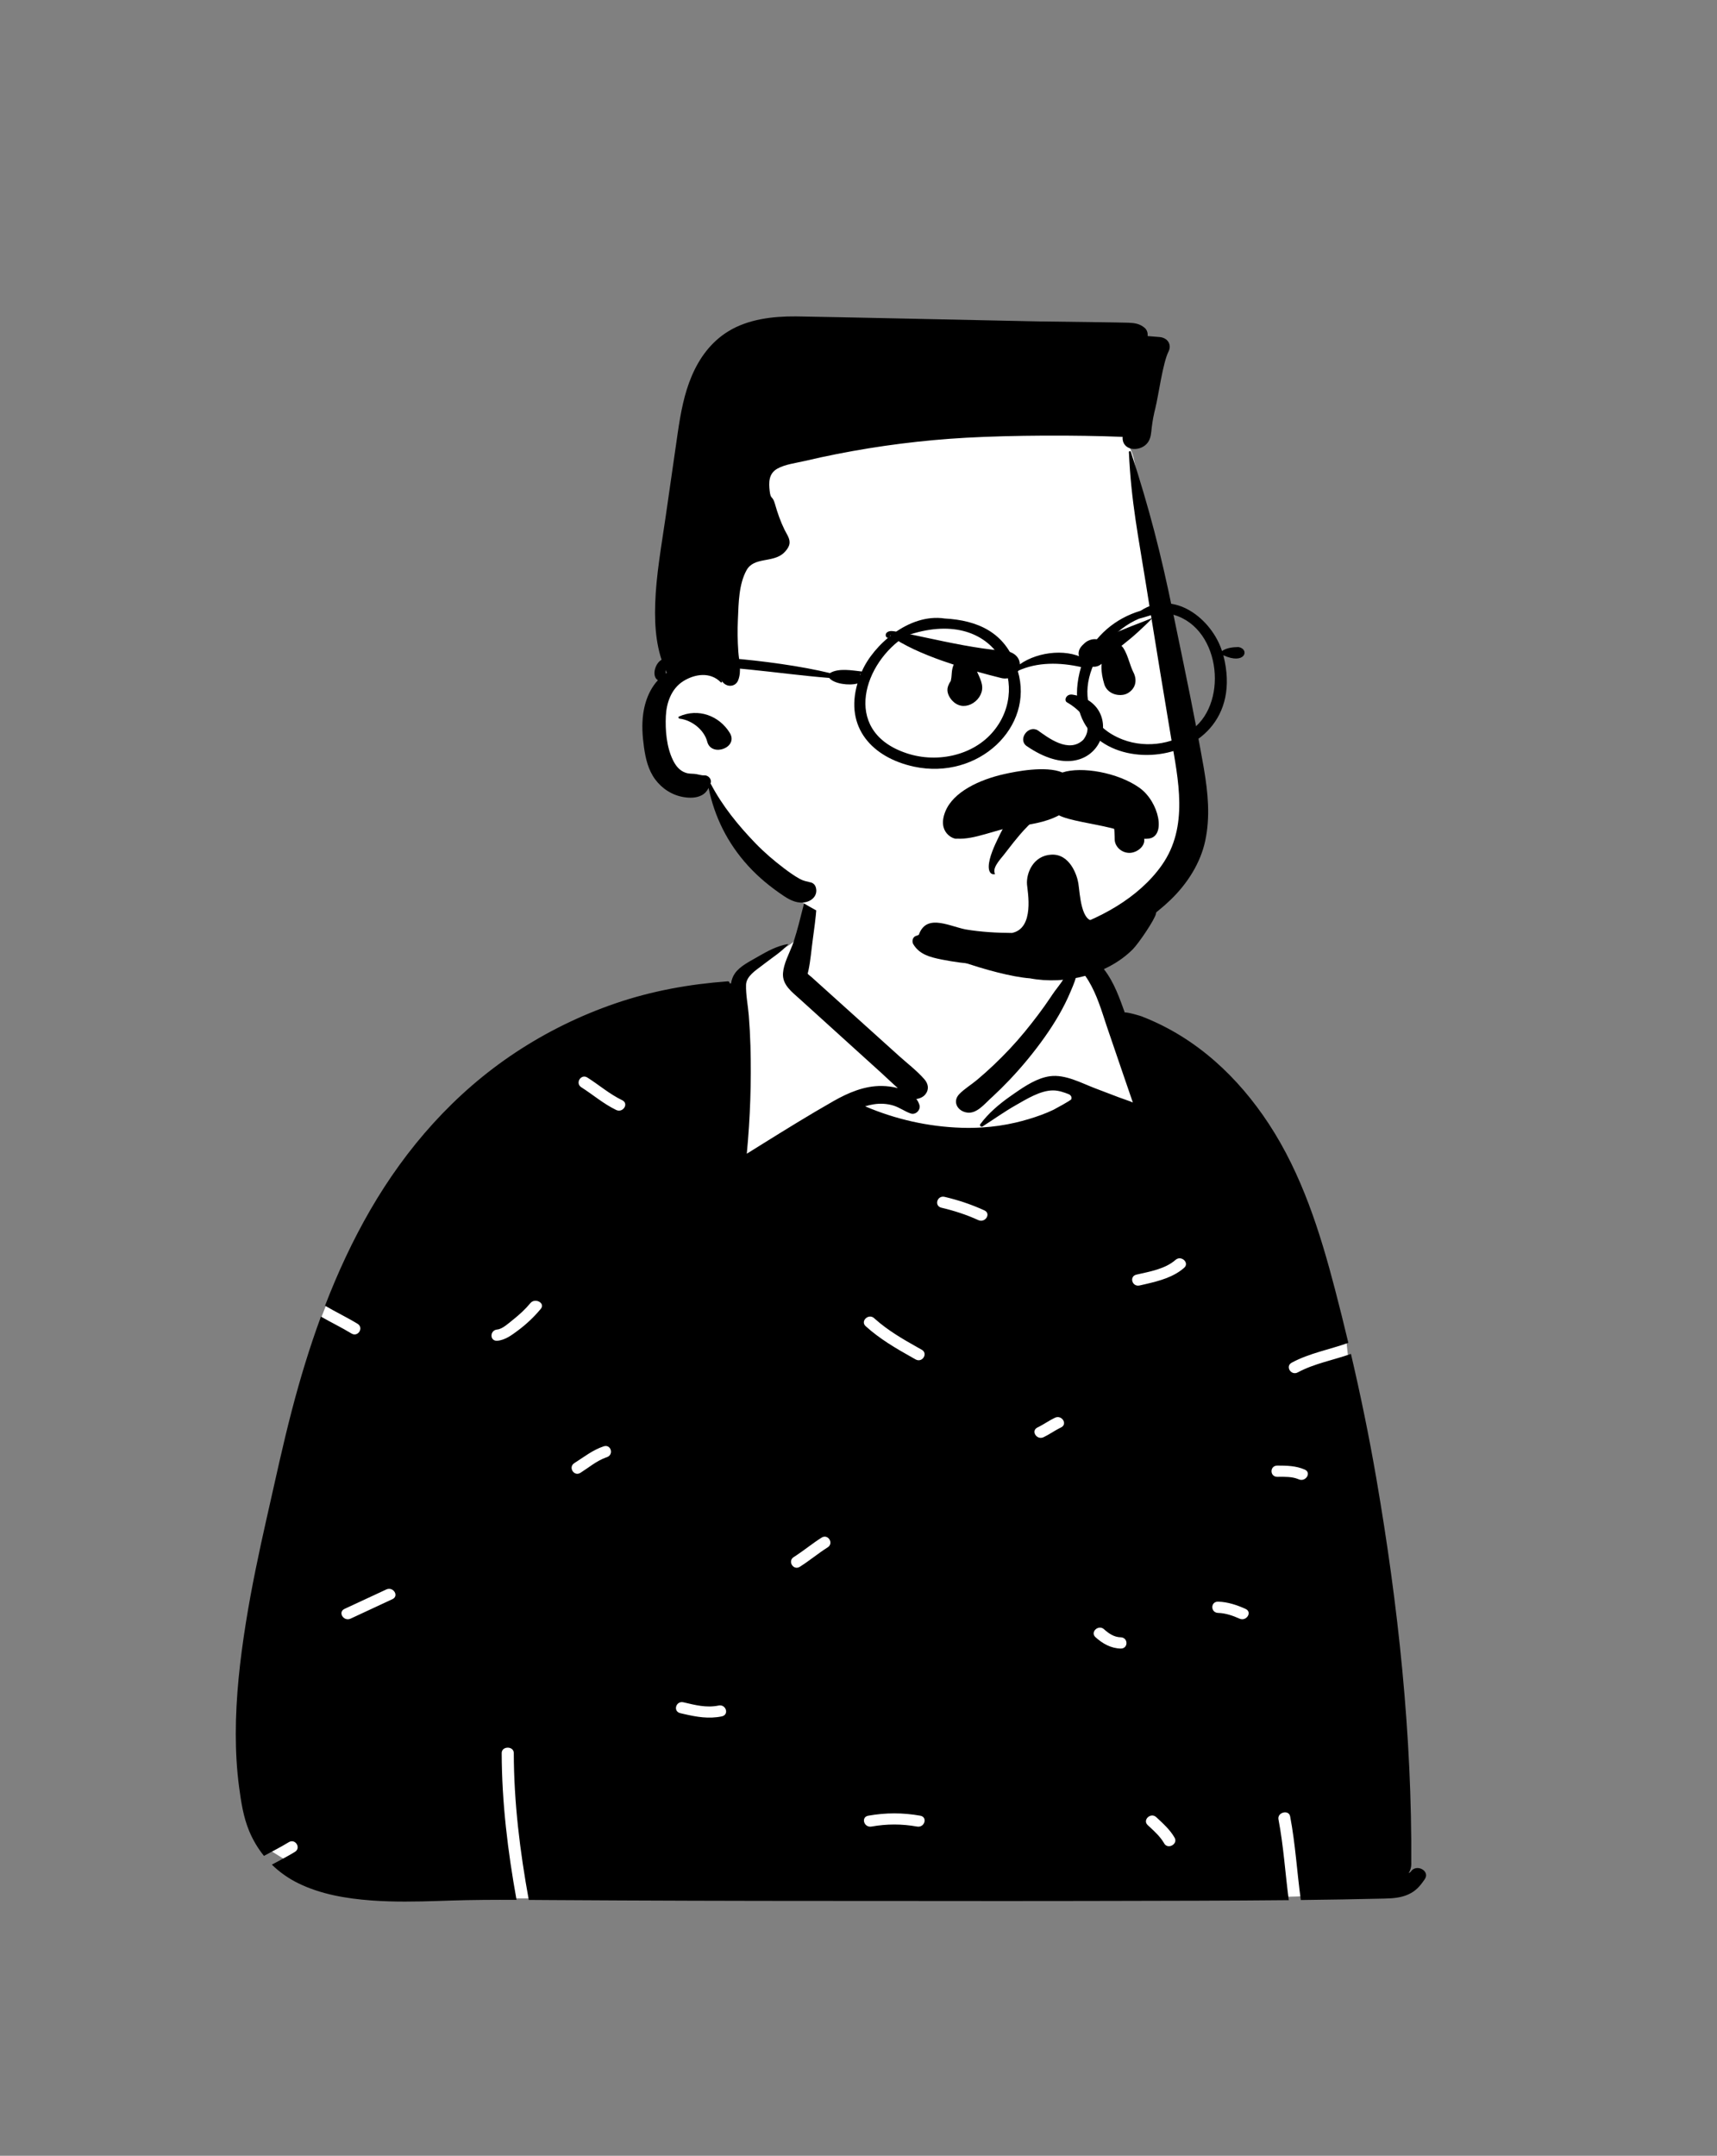 <svg width="1965" height="2467" viewBox="0 0 1965 2467" fill="none" xmlns="http://www.w3.org/2000/svg">
<rect x="0" y="0" width="1965" height="2467" fill="#808080" stroke="none"/>
<path fill-rule="evenodd" clip-rule="evenodd" d="M421.669 2169.14C527.585 2171.9 627.638 2174.95 733.35 2169.14C902.513 2159.41 1398.95 2176.96 1508.07 2169.14C1516.31 2168.56 1544.63 2176.96 1545.22 2169.14C1550.01 2114.74 1553.12 1564.31 1538.87 1526.44C1524.62 1488.57 1454.27 1306.5 1364.64 1221.61C1339.65 1198.67 1301.61 1189.79 1280.6 1163.29C1262.49 1134.38 1263.9 1117.42 1246.01 1102.22C1238.24 1095.62 1219.94 1092.94 1206.33 1083.78C1192.65 1071.14 1205.6 1043.29 1199.99 1025.68C1188.42 981.708 1145.78 953.496 1099.19 946.849C1034.42 932.431 966.047 946.063 935.024 993.392C923.477 1011.01 929.622 1032.42 915.42 1060.65C916.433 1081.99 889.662 1087.14 873.66 1095.6L841.882 1125.48C743.978 1176.72 628.805 1204.4 543.021 1273.25C470.088 1342.09 397.545 1421.64 365.185 1514.77C358.486 1540.15 356.299 1566.38 353.523 1592.31C345.597 1668.08 323.528 1741.63 304.535 1815.44C282.878 1908.44 262.691 2007.16 291.879 2101.04C300.294 2120.91 402.512 2168.22 421.669 2169.14Z" fill="white"/>
<path fill-rule="evenodd" clip-rule="evenodd" d="M929.413 1000.97C930.261 998.392 933.912 999.116 934.189 1001.56C936.939 1025.83 933.48 1051.19 930.159 1075.3C928.567 1086.93 927.649 1099.04 925.227 1110.51C924.916 1111.73 924.622 1112.97 924.345 1114.2C925.141 1115.51 927.495 1116.99 928.617 1118.01L933.5 1122.43L943.286 1131.24C962.436 1148.49 981.583 1165.75 1000.73 1183.01L1028.84 1208.35C1038.48 1217.04 1049.43 1225.36 1057.88 1235.05C1062.47 1240.31 1063.5 1246.77 1058.99 1252.4C1056.76 1255.18 1052.75 1257.21 1048.68 1257.63C1050.27 1259.69 1051.5 1262.02 1052.28 1264.61C1053.87 1269.89 1048.13 1276.38 1042.02 1274.17C1035.09 1271.69 1029.36 1267.25 1022.3 1265.13C1015.17 1262.97 1007.43 1262.55 1000.04 1263.71C996.649 1264.24 993.328 1265.03 990.093 1266.03C1024.71 1280.85 1062.15 1289.36 1100.35 1290.59C1108.13 1290.83 1115.9 1290.73 1123.63 1290.25C1136.64 1289.46 1149.56 1287.63 1162.26 1284.66C1172.24 1282.33 1182.11 1279.4 1191.7 1275.86C1196.4 1274.12 1201.05 1272.21 1205.55 1270.04L1205.95 1269.82C1206.96 1269.23 1225.76 1259.31 1226.08 1257.82C1226.41 1256.33 1226.41 1255.81 1225.8 1254.52C1225.19 1253.22 1223.49 1252.32 1223.49 1252.32C1217.69 1250.02 1211.67 1247.87 1205.33 1247.83C1190.73 1247.75 1174.8 1257.79 1162.72 1264.63C1149.46 1272.14 1137.26 1280.93 1124.49 1289.07C1124.2 1289.27 1123.87 1289.35 1123.56 1289.35C1122.21 1289.35 1120.97 1287.8 1121.83 1286.59C1130.98 1274.06 1143.33 1263.63 1156.25 1254.52L1161.45 1250.89C1173.28 1242.68 1187.12 1233.59 1201.51 1231.61C1219.13 1229.19 1237.54 1239.41 1253.26 1245.4L1281.11 1256C1286.07 1257.89 1291.47 1259.49 1296.47 1261.63L1284.8 1227.66C1278.97 1210.68 1273.15 1193.69 1267.39 1176.68L1266.27 1173.35C1260.54 1156.09 1255.27 1138.14 1245.72 1122.37C1243.43 1118.59 1240.82 1115.03 1238.24 1111.44C1235.56 1107.73 1234.56 1103.62 1231.19 1100.31C1224.51 1093.72 1214.94 1089.86 1205.81 1087.34C1203.58 1086.73 1204.24 1083.99 1206.33 1083.78C1215.7 1082.86 1224.64 1084.9 1233.11 1088.57L1236.63 1090.14C1244.64 1093.66 1252.45 1096.94 1258.39 1103.27C1271.96 1117.72 1279 1135.91 1285.47 1153.87L1287.2 1158.69C1289.62 1157.95 1306.07 1162.62 1308.13 1163.73C1369.79 1187.98 1417.29 1233.13 1452.03 1286.05C1490.08 1344.03 1510.8 1410.28 1527.91 1475.85C1533.19 1496.08 1538.24 1516.37 1543.09 1536.72C1521.48 1544.45 1498.51 1548.5 1478.28 1559.4C1470.57 1563.55 1477.53 1574.68 1485.26 1570.51C1504.21 1560.31 1525.79 1556.54 1546.07 1549.37C1557.07 1596.46 1566.85 1643.81 1575.04 1691.36C1600.21 1837.29 1616.11 1985.59 1615.1 2133.52C1615.09 2136.79 1614.05 2140.44 1612.13 2143.58C1613.26 2143.06 1614.14 2142.45 1614.64 2141.71C1621.02 2132.39 1637.02 2141.03 1630.6 2150.4L1629.67 2151.76C1624.85 2158.66 1620.35 2163.94 1611.89 2167.84C1603.36 2171.77 1594.12 2172.43 1584.71 2172.66C1552.73 2173.44 1520.73 2173.95 1488.71 2174.32C1484.32 2142.46 1482.53 2110.29 1476.49 2078.62C1474.93 2070.47 1461.59 2073.93 1463.14 2082.04C1468.98 2112.63 1470.85 2143.68 1474.93 2174.47C1406.48 2175.16 1338 2175.17 1269.61 2175.34C1176.92 2175.6 1084.24 2175.42 991.555 2175.37L951.832 2175.36C844.761 2175.36 737.687 2175.04 630.617 2174.38L605.154 2174.21C595.024 2118.66 588.129 2062.63 588.001 2006.17C587.982 1997.89 574.144 1997.88 574.163 2006.17C574.291 2062.56 581.11 2118.6 591.146 2174.14C565.795 2174.03 540.456 2174.12 515.103 2174.96L502.199 2175.38C476.38 2176.21 450.51 2176.71 424.74 2174.8C396.13 2172.66 367.193 2167.76 341.541 2155.23C329.988 2149.57 319.815 2142.34 311.121 2133.84C319.959 2129.06 328.922 2124.47 337.483 2119.26C344.905 2114.74 337.981 2103.59 330.498 2108.14C321.273 2113.76 311.576 2118.65 302.078 2123.84C295.201 2115.31 289.557 2105.83 285.27 2095.6C278.507 2079.46 275.895 2062.1 273.629 2045.01C270.95 2024.88 269.841 2004.58 269.841 1984.31C269.841 1941.66 274.667 1899.15 281.397 1857.02C287.833 1816.65 296.341 1776.62 305.334 1736.71L306.563 1731.27C315.437 1692.03 323.896 1652.69 334.067 1613.73C343.471 1577.7 354.339 1541.84 367.292 1506.68C378.82 1513.31 390.886 1519.11 402.234 1526.02C409.709 1530.57 416.65 1519.43 409.219 1514.9C397.111 1507.53 384.197 1501.41 371.978 1494.2C386.461 1456.55 403.461 1419.77 423.843 1384.55C464.663 1314.02 519.671 1250.92 590.124 1204.35C625.392 1181.04 664.086 1161.97 704.72 1148.1C746.147 1133.94 789.078 1126.18 832.979 1123C834.233 1122.91 834.936 1123.99 834.885 1124.98L834.867 1125.17L836.596 1125.43C837.236 1121.39 838.551 1117.48 841.059 1113.89C846.767 1105.71 857.594 1100.47 866.243 1095.45L868.293 1094.26C878.583 1088.33 889.442 1082.48 901.41 1080.4C901.825 1080.34 902.083 1080.74 901.806 1081.04C893.914 1089.46 883.822 1095.9 874.573 1103.02L872.447 1104.67C864.782 1110.53 854.09 1117.19 853.806 1127C853.479 1138.56 856.02 1150.58 856.938 1162.1C857.855 1173.59 858.493 1185.07 858.822 1196.59C860.017 1237.87 858.581 1279.16 854.653 1320.28L872.019 1309.46C899.044 1292.63 926.159 1275.85 953.837 1260.09C970.583 1250.55 989.403 1242.39 1009.47 1242.76C1015.09 1242.85 1021.44 1243.61 1027.53 1245.22C1020.97 1239.44 1014.69 1233.3 1008.27 1227.49C997.704 1217.91 987.135 1208.34 976.568 1198.78L946.095 1171.16L915.61 1143.55C906.167 1134.97 895.095 1127.07 896.098 1113.55C896.913 1102.77 902.81 1092.04 906.84 1081.64C907.411 1080.14 907.93 1078.66 908.414 1077.2C916.546 1052.06 921.162 1026.01 929.413 1000.97ZM1323.26 2079.49C1316.96 2073.62 1307.17 2082.72 1313.48 2088.59L1316.81 2091.68C1322.38 2096.85 1327.91 2102.18 1331.76 2108.57L1332.32 2109.53C1336.48 2116.86 1348.43 2110.37 1344.27 2103.03C1339.14 2093.97 1330.97 2086.66 1323.26 2079.49ZM1053.19 2077.83C1033.13 2074.27 1013.79 2074.27 993.719 2077.83C984.982 2079.38 988.681 2091.79 997.398 2090.25C1014.95 2087.13 1031.96 2087.13 1049.51 2090.25C1058.22 2091.79 1061.94 2079.39 1053.19 2077.83ZM782.189 1948.06C773.554 1946.02 769.869 1958.44 778.511 1960.47L782.766 1961.47C797.229 1964.79 811.003 1967.27 826.027 1964.18C834.605 1962.42 831.137 1950.31 822.689 1951.7L822.348 1951.77C808.446 1954.62 795.639 1951.23 782.189 1948.06ZM1263.48 1864.44C1257.09 1858.66 1247.3 1867.75 1253.7 1873.54C1261.68 1880.76 1271.1 1886.26 1282.5 1886.55C1291.28 1886.78 1291.4 1874.29 1282.9 1873.69L1282.5 1873.67C1274.86 1873.48 1268.77 1869.22 1263.48 1864.44ZM449.073 1830.05C457.04 1826.35 450.039 1815.24 442.089 1818.94L394.265 1841.18V1841.18C386.298 1844.89 393.298 1856 401.248 1852.3L449.073 1830.05V1830.05ZM1394.09 1832.89C1385.18 1832.66 1385.19 1845.53 1394.09 1845.77C1402.46 1845.98 1411.04 1848.93 1418.5 1852.3C1426.48 1855.9 1433.5 1844.81 1425.48 1841.18C1415.73 1836.78 1405.03 1833.17 1394.09 1832.89ZM947.242 1770.73C954.566 1766.1 947.65 1754.94 940.257 1759.61C930.169 1765.99 921.029 1773.53 911.102 1780.1L908.374 1781.86C901.05 1786.49 907.966 1797.65 915.359 1792.98C926.362 1786.02 936.239 1777.69 947.242 1770.73ZM1461.84 1677.16C1452.94 1677.16 1452.93 1690.04 1461.84 1690.04L1463.53 1690.03C1470.88 1690 1478.63 1689.81 1485.46 1692.54L1486.25 1692.87C1494.26 1696.38 1501.29 1685.28 1493.23 1681.75C1483.21 1677.36 1472.74 1677.17 1461.84 1677.16ZM693.349 1667.97L694.511 1667.56C702.831 1664.78 699.243 1652.34 690.832 1655.15C678.156 1659.39 668.295 1667.39 657.299 1674.34C649.971 1678.97 656.887 1690.12 664.282 1685.45C673.756 1679.47 682.571 1671.89 693.349 1667.97V1667.97ZM1212.39 1634.47L1214.26 1633.55C1222.18 1629.75 1215.19 1618.64 1207.28 1622.43C1201 1625.43 1195.37 1629.43 1189.21 1632.62L1187.35 1633.55C1179.43 1637.34 1186.42 1648.45 1194.33 1644.67C1200.61 1641.66 1206.23 1637.66 1212.39 1634.47V1634.47ZM1001.88 1509.78L1000.45 1508.5C994.081 1502.69 984.289 1511.79 990.665 1517.6C1006.59 1532.1 1025.42 1543.11 1044.41 1553.75L1047.86 1555.68C1055.52 1559.96 1062.48 1548.83 1054.85 1544.57L1049.78 1541.73C1032.89 1532.26 1016.2 1522.48 1001.88 1509.78V1509.78ZM618.94 1497.76C624.305 1491.27 612.636 1484.93 607.182 1491.04L606.99 1491.26C601.405 1498 594.777 1504.11 587.85 1509.69L586.548 1510.72C582.424 1513.99 574.919 1520.98 569.126 1521.44C560.318 1522.14 560.239 1535.02 569.126 1534.31C578.09 1533.61 585.803 1527.74 592.575 1522.71C602.431 1515.39 611.247 1507.05 618.94 1497.76ZM1355.15 1450.86C1361.58 1445.24 1352.08 1436.29 1345.59 1441.56L1345.36 1441.76C1333.35 1452.26 1316.06 1455.08 1300.59 1458.64C1291.95 1460.63 1295.61 1473.05 1304.27 1471.05L1311.32 1469.43C1327.12 1465.76 1342.99 1461.49 1355.15 1450.86ZM1081.09 1369.65C1072.46 1367.61 1068.77 1380.03 1077.41 1382.07C1092.09 1385.54 1105.99 1390.02 1119.6 1396.25C1127.56 1399.89 1134.58 1388.8 1126.58 1385.13C1111.94 1378.43 1096.89 1373.39 1081.09 1369.65ZM1222.45 1098.26C1222.24 1097.68 1222.9 1097.02 1223.54 1097.23C1239.07 1102.62 1230.81 1121.54 1225.99 1132.87L1225.11 1134.94C1217.56 1153.09 1206.99 1170.76 1195.47 1187.01C1183.41 1204.02 1170.02 1220.31 1155.53 1235.6C1149.24 1242.24 1142.72 1248.68 1135.98 1254.94L1133.44 1257.27C1126.62 1263.5 1117.84 1274.45 1107.27 1273.24C1095.88 1271.97 1089.54 1260.65 1097.84 1252.06C1103.7 1245.98 1111.83 1241.13 1118.39 1235.6C1124.89 1230.13 1131.19 1224.48 1137.33 1218.67C1149.89 1206.74 1161.79 1194.14 1172.67 1180.87C1183.19 1168.03 1193.26 1154.83 1202.42 1141.12L1204.24 1138.37C1211.21 1127.7 1227.3 1112.01 1222.45 1098.26ZM672.252 1233.12C664.88 1228.43 657.951 1239.58 665.268 1244.23C678.722 1252.79 690.558 1263.15 705.121 1270.19C712.918 1273.95 719.853 1263.16 712.382 1259.21L712.106 1259.07C697.553 1252.04 685.699 1241.67 672.252 1233.12Z" fill="black"/>
<path fill-rule="evenodd" clip-rule="evenodd" d="M1062.14 410.781C1160.36 410.781 1287.14 468.1 1297.95 526.805C1310.69 595.987 1378.91 861.447 1363.5 946.576C1348.1 1031.7 1265.08 1092.99 1132.24 1092.99C999.397 1092.99 900.244 1025.59 877.478 1002.45C854.712 979.306 812.521 896.685 812.521 896.685C812.521 896.685 741.395 887.884 741.058 833.944C740.72 780.003 787.301 760.378 787.301 760.378C787.301 760.378 770.693 547.506 812.521 492.084C854.35 436.663 963.923 410.781 1062.14 410.781Z" fill="white"/>
<path fill-rule="evenodd" clip-rule="evenodd" d="M1291.94 517.331C1291.87 516.094 1293.8 515.949 1294.17 517.043C1315.36 582.17 1328.42 632.924 1342.17 699.694L1346.23 719.336C1357.08 771.722 1368.04 824.185 1377.3 876.826L1377.84 879.969C1382.48 907.217 1385.15 934.731 1379.34 962.036C1373.91 987.559 1359.07 1010.96 1339.8 1029.59C1302.56 1065.61 1250.8 1088.11 1198.74 1098.16C1172.41 1103.25 1145.25 1105.21 1118.42 1103.44C1105.05 1102.57 1091.7 1100.82 1078.61 1098.23L1077.16 1097.94C1063.96 1095.29 1052.25 1092.13 1045.24 1080.57C1043.47 1077.66 1044.18 1072.67 1047.89 1071.18C1054.87 1068.37 1060.01 1067.2 1067.64 1068.01C1074.92 1068.78 1082.03 1070.82 1089.23 1072.09C1102.98 1074.52 1116.95 1075.75 1130.95 1076.04C1158.43 1076.6 1185.99 1073.4 1212.26 1065.77C1257.41 1052.65 1303.28 1027.57 1329.66 990.038C1360.69 945.891 1348.34 892.312 1340.11 843.558L1339.87 842.082C1331.54 792.249 1323.31 742.416 1315.32 692.551L1311.91 671.178C1302.95 614.709 1294.5 574.397 1291.94 517.331ZM833.568 379.113C856.101 365.296 884.1 361.901 910.566 362.091L913.88 362.13C947.768 362.611 1118.35 366.388 1175.46 367.55L1189.05 367.816C1207.03 368.132 1243.3 368.461 1261.99 368.779L1263.07 368.798C1272.23 368.958 1281.4 369.023 1290.57 369.296L1291.91 369.341C1298.78 369.614 1304.49 370.57 1309.87 375.074C1312.61 377.356 1313.68 380.837 1313.42 384.153L1313.38 384.584L1327 385.695C1336.24 386.455 1341.13 394.168 1337.46 401.973L1337.27 402.351C1330.75 415.289 1325.77 452.946 1322.28 466.866C1320.44 474.188 1318.97 481.623 1318.11 489.106C1317.42 494.998 1317.35 500.902 1313.82 506.084C1306.29 517.139 1285.12 517.043 1284.74 501.385C1284.72 500.886 1284.74 500.403 1284.79 499.936C1231.52 497.764 1158.78 497.973 1105.57 500.934C1055.88 503.702 1006.41 509.978 957.713 519.585C945.38 522.015 933.081 524.671 920.869 527.551C910.854 529.901 898.555 531.301 889.595 536.338C879.562 542.003 879.753 552.157 880.842 561.829C882.012 572.08 883.963 566.798 886.726 576.14L886.897 576.73C889.751 586.869 893.279 596.894 897.95 606.421C900.614 611.861 904.905 617.091 903.277 623.351C902.361 626.875 899.366 630.641 896.618 633.103C884.093 644.287 862.922 637.158 854.412 652.478C845.505 668.498 845.284 690.199 844.528 707.925L844.483 708.964C843.931 721.178 844.085 733.424 844.95 745.606C845.728 756.709 848.909 767.702 844.829 778.371C841.852 786.128 832.133 786.852 827.047 780.544C826.463 779.819 825.928 779.077 825.427 778.33L824.937 777.582L824.904 777.599C825.387 778.307 825.836 779.032 826.269 779.771C826.736 780.592 825.577 781.493 824.868 780.785C812.898 768.667 795.41 771.081 781.866 779.562C768.149 788.188 762.735 804.57 762.026 819.264C761.23 835.563 762.787 854.668 770.086 869.729C773.165 876.102 777.557 881.959 784.841 884.389C788.147 885.484 791.293 885.339 794.735 885.596C798.314 885.852 802.623 887.527 806.098 887.302C810.616 887.003 814.672 891.801 813.389 895.822L813.296 896.089C813.228 896.282 813.157 896.475 813.09 896.652C813.261 896.797 813.434 896.974 813.555 897.231C826.701 922.223 844.725 944.463 864.652 965.094C874.634 975.409 885.703 984.888 897.275 993.658C902.983 997.987 909.003 1002.32 915.351 1005.81C917.461 1006.95 919.397 1007.72 921.77 1008.35C922.875 1008.64 924.138 1008.79 925.211 1009.12L926.324 1009.48C926.401 1009.5 926.473 1009.52 926.543 1009.54C929.725 1009.88 932.406 1011.84 933.462 1014.92C936.212 1022.93 931.213 1030.01 922.668 1032.22C913.41 1034.62 904.685 1030.4 897.347 1025.54L896.86 1025.22C881.898 1015.19 868.111 1003.94 856.176 990.81C832.565 964.885 817.774 934.872 810.928 901.673C809.231 905.068 806.947 908.029 802.986 910.089C796.828 913.308 789.477 913.308 782.731 912.23C769.152 910.089 757.58 902.381 749.848 891.953C741.82 881.139 738.83 868.007 737.013 855.213C735.214 842.402 734.332 829.546 736.131 816.704C738.71 798.262 747.029 780.029 763.202 769.922C751.094 745.381 748.966 717.863 749.831 690.988C750.886 657.902 757.027 624.445 761.749 591.664L775.174 498.472V498.472L775.723 494.715C778.962 472.791 782.906 450.752 791.726 430.094C800.426 409.737 813.642 391.327 833.568 379.113ZM777.075 819.986C799.251 809.977 823.208 819.198 835.143 838.622C845.521 855.509 814.666 866.671 809.518 849.264L809.37 848.728C805.979 835.548 792.174 824.154 777.767 822.384C776.574 822.225 775.69 820.615 777.075 819.986Z" fill="black"/>
<path fill-rule="evenodd" clip-rule="evenodd" d="M1256.92 920.085C1242.42 912.918 1225.39 914.131 1210.83 920.533C1193.02 928.358 1179.25 941.209 1167.06 955.339C1162.38 960.764 1158 966.421 1153.62 972.073C1151.82 974.399 1150.02 976.724 1148.2 979.031C1147.84 979.464 1147.46 979.929 1147.04 980.422C1144.13 983.907 1140.15 988.727 1138.63 993.101C1138.01 994.857 1137.79 996.552 1138.06 998.095C1138.19 998.843 1138.44 999.559 1138.82 1000.24C1136.49 1000.8 1134.94 1000.26 1133.87 999.188C1132.17 997.488 1131.57 994.933 1131.55 992.001C1131.46 981.499 1138.91 966.19 1141.95 959.881C1142.26 959.231 1142.53 958.674 1142.74 958.224C1153.73 934.826 1171.31 912.034 1195.76 899.422C1219.44 887.203 1247.47 884.894 1271.98 896.445C1299.05 909.208 1306.43 934.479 1309.5 960.451C1309.97 964.429 1308.03 968.099 1305.06 970.868C1301.7 973.993 1296.98 976.015 1292.57 976.015C1287.99 976.015 1283.8 974.212 1280.73 971.359C1277.64 968.483 1275.68 964.535 1275.65 960.257L1275.62 957.767C1275.48 949.094 1274.82 940.952 1271.44 934.047C1268.72 928.496 1264.27 923.715 1256.92 920.085ZM1220.88 803.614C1233.95 811 1253.85 828.224 1239.8 846.537C1223.26 862.683 1199.44 844.17 1187.71 835.797C1176.83 829.308 1164.6 845.997 1174.7 853.574C1259.49 911.983 1293.91 805.545 1227.49 794.929C1220.18 793.759 1217.46 801.329 1220.88 803.614ZM1110.93 806.038C1107.41 807.641 1103.51 808.291 1099.69 807.549C1096.26 806.883 1092.91 805.097 1089.95 801.949C1085.87 797.622 1082.92 791.478 1084.89 785.615L1085.46 784.107C1086.13 782.353 1087.03 780.709 1088.13 779.219C1088.83 776.025 1088.97 773.933 1089.1 771.947C1089.14 771.439 1089.17 770.939 1089.21 770.44C1089.42 767.658 1089.86 764.746 1090.86 762.068C1091.05 761.564 1091.26 761.065 1091.49 760.571C1090.93 760.388 1090.37 760.205 1089.8 760.02C1085.92 758.748 1082.06 757.455 1078.21 756.103C1067.27 752.255 1056.45 747.917 1045.98 743.064C1040.81 740.665 1035.76 737.966 1030.78 735.236C1028.41 733.765 1023.19 730.339 1020.85 728.495L1019.08 727.095L1018.15 729.08C1017.15 730.016 1016.34 730.089 1015.66 729.879C1014.94 729.653 1014.4 729.119 1014.06 728.477C1013.65 727.705 1013.52 726.765 1013.74 725.858C1013.93 725.04 1014.41 724.251 1015.22 723.63C1018.31 721.263 1022.66 722.29 1026.27 722.95C1026.79 723.044 1027.29 723.136 1027.79 723.22C1033.41 724.175 1039.02 725.314 1044.6 726.489L1051.33 727.914C1053.9 728.459 1056.46 729.006 1059.03 729.553C1088.17 735.766 1117.26 741.964 1147.04 744.688L1150.18 744.961C1155.48 745.402 1160.21 747.499 1163.32 750.839C1166.19 753.915 1167.65 758.041 1166.95 762.826C1166.27 767.508 1163.44 771.407 1159.55 773.821C1155.67 776.224 1150.74 777.157 1145.81 775.927C1136.57 773.62 1127.35 771.194 1118.17 768.62L1120.31 773.366C1122.16 777.5 1123.86 781.784 1124.06 786.157C1124.25 790.267 1122.96 794.244 1120.71 797.647C1118.33 801.269 1114.87 804.247 1110.93 806.038ZM1318.68 707.158C1316.4 710.053 1313.78 712.526 1311.17 715.003C1305.53 720.355 1299.89 725.707 1293.86 730.685C1291.67 732.491 1289.45 734.27 1287.24 736.049C1286.42 736.71 1285.6 737.37 1284.78 738.032L1283.48 739.075L1284.59 740.288C1284.89 740.614 1285.17 740.951 1285.4 741.307C1288.72 746.359 1290.56 751.843 1292.43 757.343C1293.7 761.111 1294.99 764.888 1296.71 768.557L1297.27 769.707C1299.51 774.197 1300.11 778.884 1298.92 783.114C1297.8 787.098 1295.08 790.654 1290.71 793.244C1289.61 793.895 1287.73 794.652 1286.46 794.914C1281.46 795.947 1276.38 795.227 1272.24 793.038C1268.28 790.945 1265.17 787.506 1263.79 782.996C1261.76 776.332 1260.45 769.562 1260.52 762.964C1260.54 761.846 1260.59 760.724 1260.67 759.6C1259.88 760.347 1258.97 761.005 1257.94 761.547C1254.73 763.233 1251.11 763.4 1247.7 762.538C1243.84 761.564 1240.25 759.284 1237.76 756.303C1235.57 753.678 1234.23 750.498 1234.4 747.175C1234.55 744.274 1235.87 741.286 1238.68 738.472L1241.33 735.956C1243.31 734.091 1246.03 732.657 1248.93 731.932C1251.59 731.266 1254.41 731.195 1256.94 731.998C1260.35 731.13 1262.56 730.106 1264.61 729.154C1266.07 728.476 1267.45 727.836 1268.68 727.338C1274.67 724.914 1280.64 722.444 1286.59 719.929C1291.74 717.747 1296.98 715.733 1302.22 713.718C1307.74 711.596 1313.26 709.472 1318.68 707.158Z" fill="black"/>
<path fill-rule="evenodd" clip-rule="evenodd" d="M1215.87 884.013C1196.63 875.952 1162.09 882.986 1149.55 885.783C1120.39 892.287 1091.06 906.344 1082 928.367C1071.79 953.187 1092.17 961 1095.16 959.724C1115.35 961.046 1139.38 949.243 1160.53 946.196C1177.7 943.702 1195.81 941.524 1211.9 933.037C1223.64 939.048 1250.17 942.297 1271.58 947.553C1289.81 952.027 1297.71 961.729 1314.62 959.666C1334.88 957.194 1326.58 917.553 1304 901.494C1279.29 883.919 1237.5 876.792 1215.87 884.013ZM1253.96 1053.51C1237.13 1057.33 1236 1023.01 1234.11 1010.88C1232.64 1001.41 1224.33 976.985 1203.27 978.039C1182.21 979.093 1174.29 999.559 1175.36 1012.29C1176.05 1020.54 1184.23 1062.35 1158.13 1067.64C1141.49 1067.59 1122.25 1066.54 1104.75 1063.54C1084.16 1059.2 1057.38 1044.01 1050.31 1073.93C1047.77 1084.69 1138.47 1116.68 1178.72 1119.58C1219.54 1127.27 1267.3 1115.44 1296.36 1086.39C1302.97 1079.78 1321.59 1052.34 1322.92 1045.62C1325.71 1031.5 1319.25 1022.41 1300.47 1027.39C1287.2 1033.98 1264.78 1051.05 1253.96 1053.51Z" fill="black"/>
<path fill-rule="evenodd" clip-rule="evenodd" d="M1368.77 831.116C1347.77 851.304 1312.71 857.097 1284.77 846.27C1213.03 818.383 1248.15 731.403 1303.47 708.044C1310.39 706.441 1319.62 702.639 1328.04 701.776C1328.8 701.428 1330.46 702.434 1332.46 701.483C1393.47 707.82 1407.37 795.931 1368.77 831.116M1137.37 836.283C1113.82 865.348 1070.03 874.315 1034.25 860.804C963.566 834.907 988.635 757.777 1036.99 727.539C1139.15 691.828 1181.33 782.693 1137.37 836.283M984.149 771.884C984.083 771.855 984.017 771.84 983.95 771.811C984.324 771.658 984.697 771.505 985.069 771.349C984.948 771.644 984.817 771.935 984.699 772.23C984.516 772.112 984.355 771.975 984.149 771.884M1417.4 740.466C1411.63 740.477 1403.3 741.359 1398.53 745.081C1386.76 708.144 1343.3 673.958 1305.51 698.886C1275.75 707.79 1253.67 727.537 1241.11 753.791C1218.48 741.267 1182.9 746.615 1163.28 763.176C1150.42 723.667 1118.79 709.832 1081.14 707.79C1040.05 701.528 999.096 738.656 986.316 768.44C975.69 767.315 959.813 764.169 949.817 770.27C884.939 754.441 771.51 745.714 758.321 754.508C748.921 757.864 743.763 778.504 756.892 779.618C768.333 778.107 755.557 764.494 767.089 763.009C828.535 759.465 888.186 770.978 948.981 775.809C954.409 782.601 971.947 784.874 981.303 782.144C966.568 832.669 998.378 867.043 1046.04 877.339C1119.84 893.111 1184.05 831.689 1164.76 767.801C1187.11 757.453 1212.83 757.898 1237.18 763.348C1196.49 902.694 1437.71 896.442 1400.04 749.856C1425.11 761.459 1430.55 742.808 1417.4 740.466" fill="black"/>
</svg>

